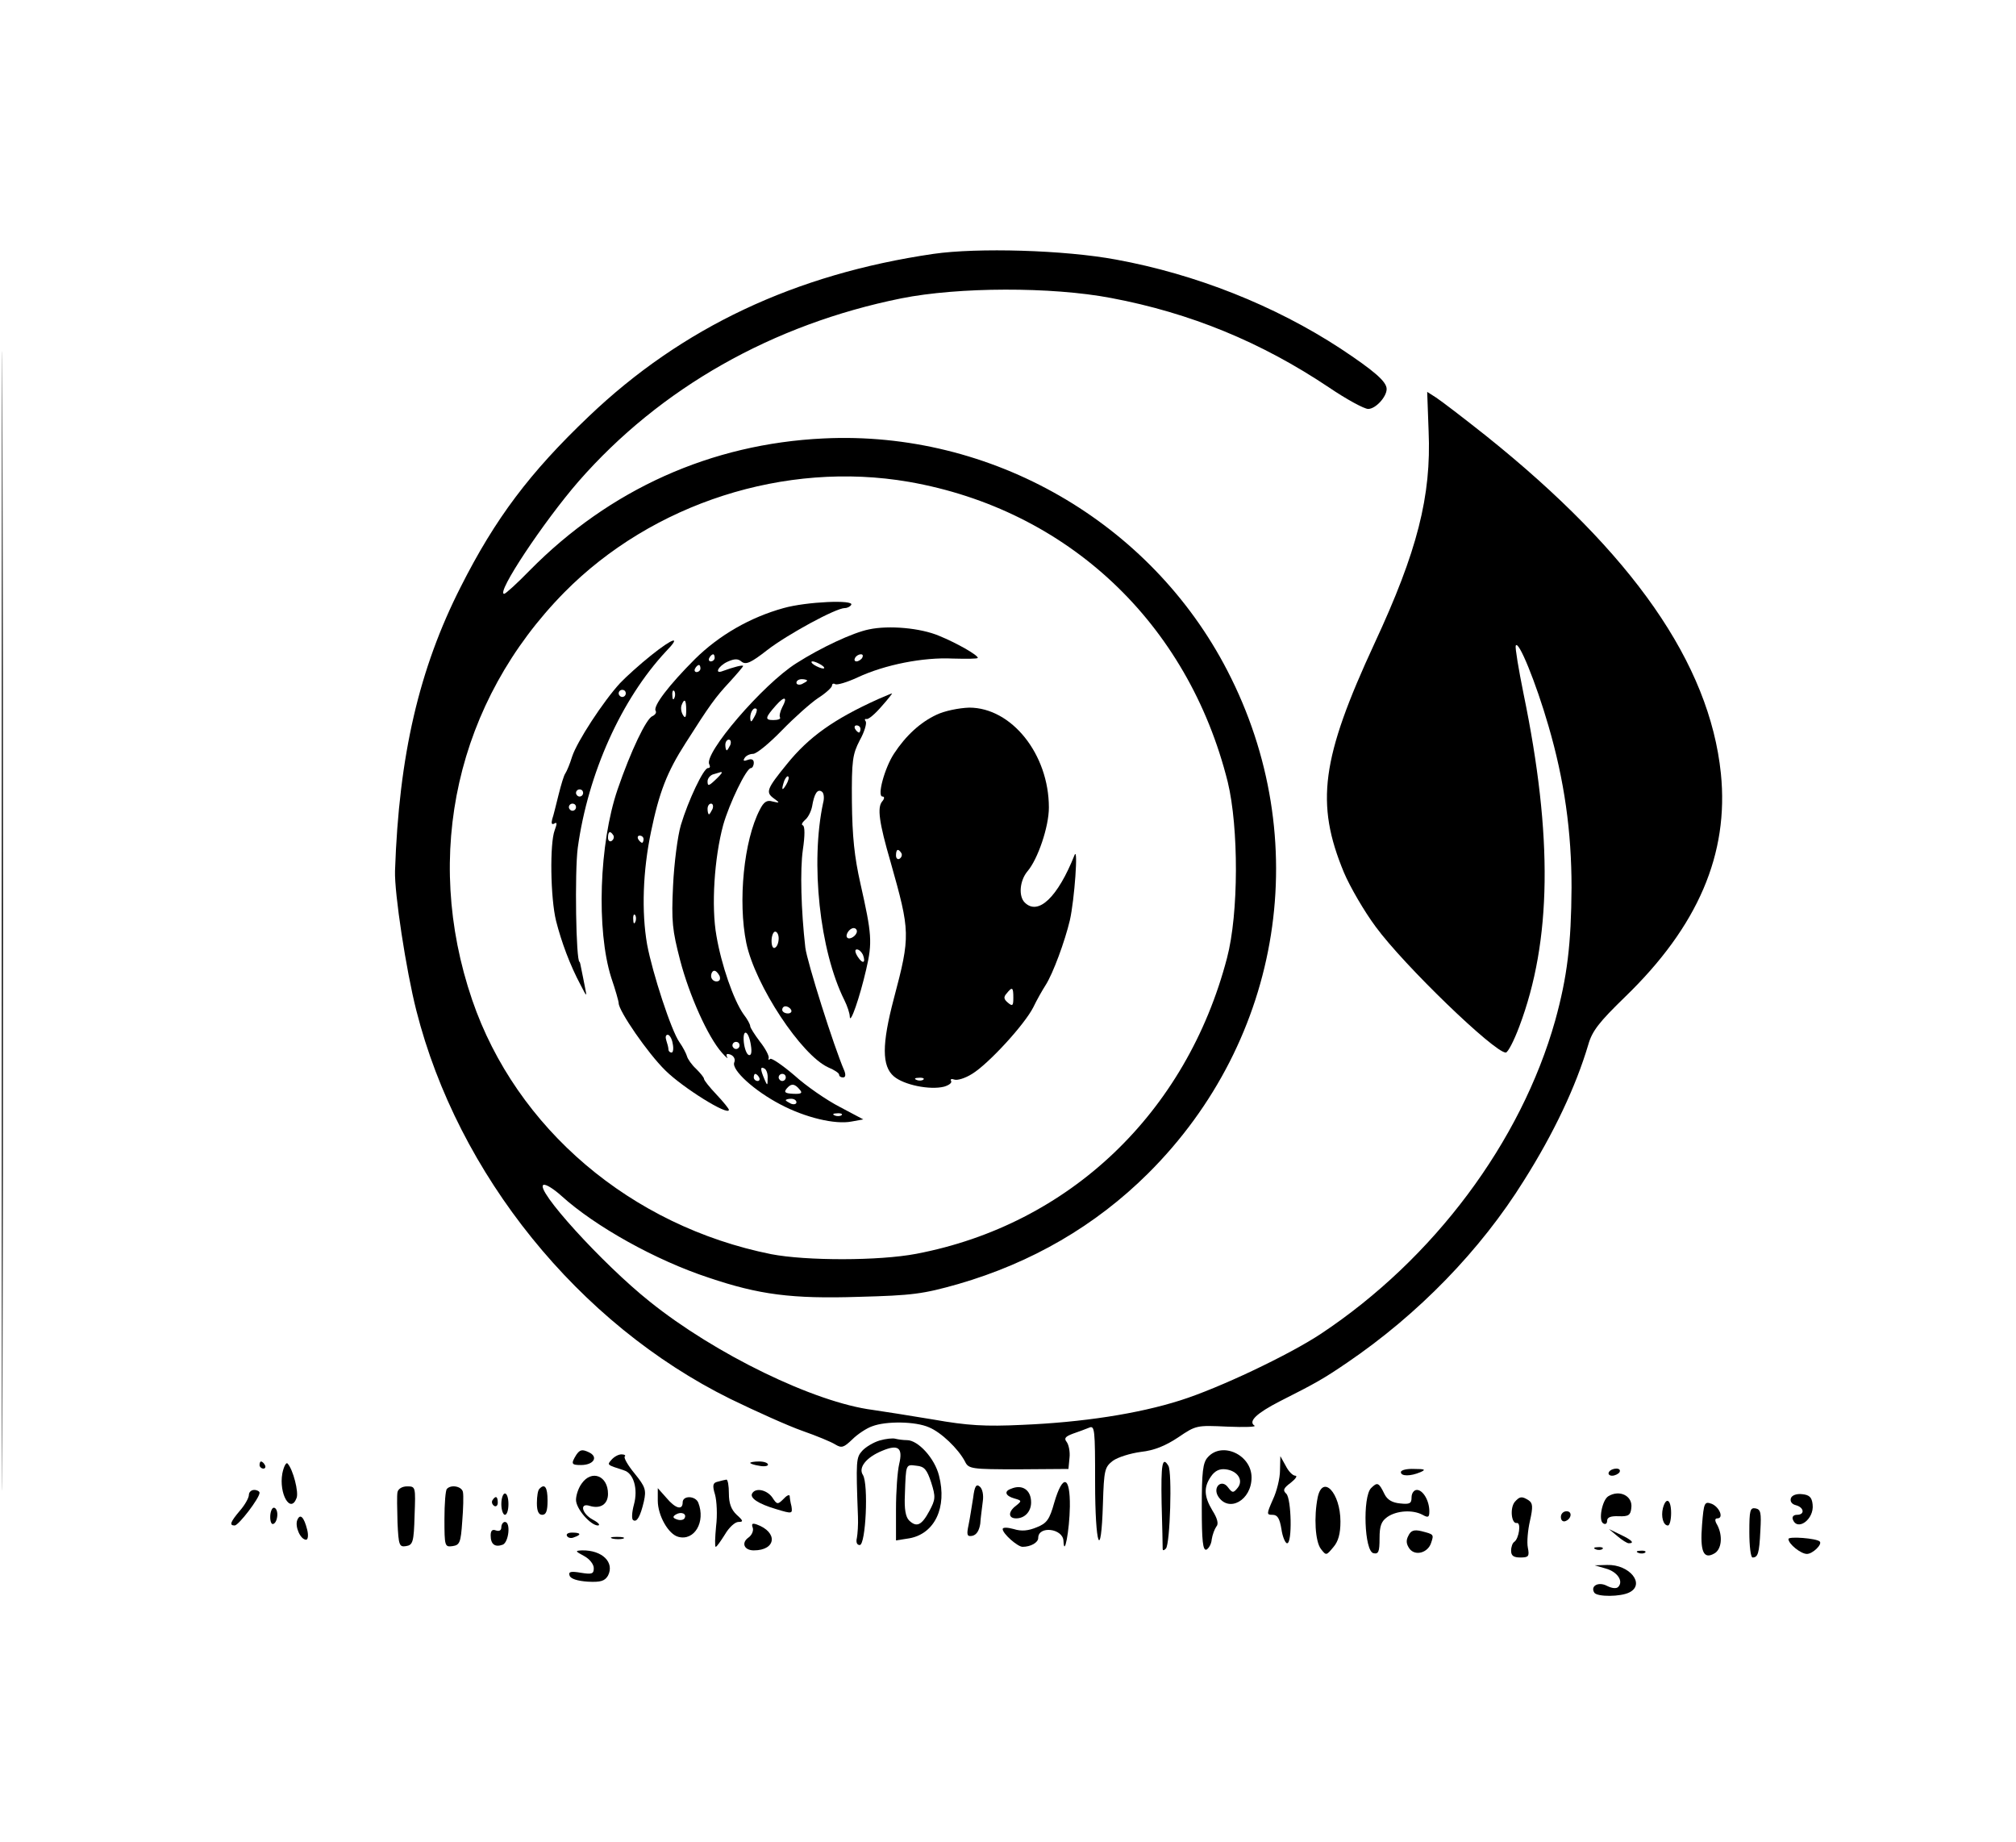 <?xml version="1.0" standalone="no"?>
<!DOCTYPE svg PUBLIC "-//W3C//DTD SVG 20010904//EN"
 "http://www.w3.org/TR/2001/REC-SVG-20010904/DTD/svg10.dtd">
<svg version="1.0" xmlns="http://www.w3.org/2000/svg"
 width="567pt" height="518pt" viewBox="0 0 567 518"
 preserveAspectRatio="xMidYMid meet">

<g transform="translate(0,518) scale(0.1,-0.1)"
fill="#000000" stroke="none">
<path d="M5 2590 c0 -1427 1 -2011 2 -1297 2 713 2 1881 0 2595 -1 713 -2 129
-2 -1298z"/>
<path d="M2625 4466 c-389 -57 -707 -207 -969 -457 -166 -158 -263 -287 -360
-479 -117 -230 -174 -474 -185 -799 -2 -62 31 -279 60 -393 117 -461 456 -881
883 -1092 72 -35 163 -76 203 -90 40 -14 81 -31 92 -38 18 -11 24 -9 48 14 15
15 41 32 56 37 39 15 122 14 160 -3 34 -14 82 -60 101 -96 10 -21 18 -22 151
-22 l140 1 3 31 c2 17 -2 37 -8 45 -8 10 -4 15 17 23 15 5 36 13 46 17 16 7
17 -4 17 -154 0 -179 17 -226 22 -60 3 96 5 103 28 121 14 10 49 21 79 25 37
4 69 17 105 41 50 34 52 34 138 30 49 -2 83 -1 76 3 -18 12 7 35 71 68 103 52
124 64 190 109 200 136 375 316 497 512 84 133 146 264 181 382 11 39 31 64
103 134 206 199 293 403 270 629 -32 309 -248 619 -660 949 -63 50 -127 99
-141 108 l-25 16 4 -110 c8 -183 -32 -339 -152 -597 -150 -324 -167 -450 -86
-645 17 -40 57 -109 89 -152 79 -108 334 -354 366 -354 6 0 23 33 38 73 91
241 95 534 12 936 -14 69 -24 130 -22 135 7 19 57 -104 92 -225 45 -154 65
-298 65 -455 -1 -159 -12 -251 -46 -374 -96 -341 -341 -670 -659 -881 -89 -59
-287 -153 -395 -187 -119 -38 -277 -62 -445 -69 -104 -5 -154 -2 -250 15 -66
11 -142 23 -170 27 -164 21 -444 157 -628 305 -133 106 -326 319 -298 328 7 2
29 -12 50 -31 95 -86 265 -181 414 -230 142 -48 234 -60 422 -54 152 4 181 8
280 36 207 60 386 164 534 311 379 377 468 941 223 1414 -216 418 -664 676
-1136 653 -316 -15 -601 -143 -826 -371 -35 -36 -68 -66 -72 -66 -24 0 111
203 209 316 230 263 546 442 908 515 160 32 422 33 590 1 223 -42 422 -124
612 -251 50 -34 100 -61 111 -61 21 0 52 34 52 56 0 21 -35 51 -130 114 -185
121 -407 209 -631 250 -145 27 -390 34 -514 16z m-69 -641 c446 -78 785 -396
897 -844 31 -128 31 -370 -2 -495 -114 -436 -444 -750 -874 -832 -105 -20
-309 -20 -408 -1 -394 79 -717 353 -841 715 -140 410 -43 839 259 1146 248
251 621 371 969 311z"/>
<path d="M2204 3470 c-94 -26 -181 -76 -249 -143 -74 -74 -119 -133 -111 -146
3 -5 -1 -11 -9 -15 -17 -6 -61 -98 -98 -206 -52 -152 -60 -396 -18 -529 12
-35 21 -67 21 -72 0 -22 82 -141 131 -189 48 -48 179 -130 179 -111 0 3 -16
23 -35 43 -19 20 -35 40 -35 44 0 4 -10 16 -22 28 -13 12 -24 28 -26 36 -2 7
-11 25 -21 39 -23 32 -76 195 -91 275 -16 92 -12 207 11 317 23 111 45 168 97
249 68 107 84 129 123 171 21 23 39 44 39 46 0 4 -27 -3 -57 -14 -25 -10 -13
14 13 26 20 9 30 9 40 0 12 -9 26 -3 72 33 57 44 193 118 218 118 7 0 15 4 18
9 10 15 -126 9 -190 -9z m-194 -140 c0 -5 -5 -10 -11 -10 -5 0 -7 5 -4 10 3 6
8 10 11 10 2 0 4 -4 4 -10z m-40 -30 c0 -5 -5 -10 -11 -10 -5 0 -7 5 -4 10 3
6 8 10 11 10 2 0 4 -4 4 -10z m-73 -82 c-3 -8 -6 -5 -6 6 -1 11 2 17 5 13 3
-3 4 -12 1 -19z m33 -35 c0 -21 -3 -24 -9 -14 -5 8 -7 20 -4 28 8 21 13 15 13
-14z m-205 -352 c3 -5 1 -12 -5 -16 -5 -3 -10 1 -10 9 0 18 6 21 15 7z m85
-11 c0 -5 -2 -10 -4 -10 -3 0 -8 5 -11 10 -3 6 -1 10 4 10 6 0 11 -4 11 -10z
m-23 -232 c-3 -8 -6 -5 -6 6 -1 11 2 17 5 13 3 -3 4 -12 1 -19z m105 -343 c3
-14 1 -25 -3 -25 -5 0 -9 4 -9 9 0 5 -3 16 -6 25 -3 9 -2 16 4 16 5 0 12 -11
14 -25z"/>
<path d="M2444 3410 c-45 -9 -135 -51 -204 -95 -94 -59 -263 -256 -245 -285 3
-6 2 -10 -4 -10 -12 0 -55 -90 -76 -160 -9 -30 -19 -107 -22 -170 -5 -102 -2
-126 20 -211 26 -99 78 -215 117 -259 12 -14 19 -19 15 -13 -4 9 -1 11 10 7 9
-4 14 -13 10 -22 -8 -21 57 -80 130 -118 70 -37 154 -57 200 -48 l33 6 -66 35
c-37 19 -95 59 -128 89 -34 29 -65 50 -68 46 -4 -4 -6 -2 -4 3 1 6 -9 26 -25
46 -15 20 -27 39 -27 43 0 5 -8 20 -19 34 -28 40 -62 138 -76 220 -15 83 -6
220 19 312 17 60 65 160 78 160 4 0 8 7 8 15 0 9 -6 12 -17 8 -11 -4 -14 -3
-9 5 4 7 15 12 24 12 10 0 46 30 81 66 35 36 81 77 102 91 22 14 39 30 39 35
0 5 4 7 9 4 5 -3 33 5 63 19 77 36 185 57 267 53 39 -1 71 -1 71 2 0 8 -60 42
-109 62 -52 22 -141 30 -197 18z m-19 -80 c-3 -5 -11 -10 -16 -10 -6 0 -7 5
-4 10 3 6 11 10 16 10 6 0 7 -4 4 -10z m-115 -20 c8 -5 11 -10 5 -10 -5 0 -17
5 -25 10 -8 5 -10 10 -5 10 6 0 17 -5 25 -10z m-40 -44 c0 -2 -7 -6 -15 -10
-8 -3 -15 -1 -15 4 0 6 7 10 15 10 8 0 15 -2 15 -4z m-70 -75 c-6 -12 -9 -25
-6 -29 2 -4 -6 -7 -19 -7 -25 0 -23 7 8 42 24 27 33 23 17 -6z m-79 -28 c-8
-15 -10 -15 -11 -2 0 17 10 32 18 25 2 -3 -1 -13 -7 -23z m-67 -78 c-4 -8 -8
-15 -10 -15 -2 0 -4 7 -4 15 0 8 4 15 10 15 5 0 7 -7 4 -15z m-24 -78 c0 -2
-9 -12 -20 -22 -17 -16 -20 -16 -20 -2 0 8 8 18 18 20 9 3 18 5 20 6 1 0 2 -1
2 -2z m-26 -102 c-4 -8 -8 -15 -10 -15 -2 0 -4 7 -4 15 0 8 4 15 10 15 5 0 7
-7 4 -15z m20 -470 c3 -9 0 -15 -9 -15 -8 0 -15 7 -15 15 0 8 4 15 9 15 5 0
11 -7 15 -15z m88 -195 c3 -19 1 -29 -6 -27 -6 2 -12 18 -14 36 -4 41 14 33
20 -9z m-32 0 c0 -5 -4 -10 -10 -10 -5 0 -10 5 -10 10 0 6 5 10 10 10 6 0 10
-4 10 -10z m79 -93 c0 -21 -1 -21 -9 -2 -12 28 -12 37 0 30 6 -3 10 -16 9 -28z
m-24 3 c3 -5 1 -10 -4 -10 -6 0 -11 5 -11 10 0 6 2 10 4 10 3 0 8 -4 11 -10z
m75 0 c0 -5 -4 -10 -10 -10 -5 0 -10 5 -10 10 0 6 5 10 10 10 6 0 10 -4 10
-10z m39 -34 c9 -10 5 -13 -18 -12 -22 1 -27 4 -19 14 13 16 23 15 37 -2z m-9
-36 c0 -5 -7 -7 -15 -4 -8 4 -15 8 -15 10 0 2 7 4 15 4 8 0 15 -4 15 -10z
m127 -36 c-3 -3 -12 -4 -19 -1 -8 3 -5 6 6 6 11 1 17 -2 13 -5z"/>
<path d="M1830 3336 c-30 -24 -69 -59 -86 -77 -47 -51 -121 -164 -135 -207 -6
-20 -15 -41 -19 -47 -4 -5 -12 -32 -19 -60 -7 -27 -14 -58 -18 -69 -3 -12 -1
-16 6 -12 8 5 8 0 1 -19 -14 -37 -12 -190 4 -255 15 -59 39 -124 69 -180 18
-35 18 -35 12 -5 -3 17 -8 39 -10 50 -2 11 -4 20 -5 20 -10 0 -14 253 -5 321
29 210 123 418 248 552 44 45 22 40 -43 -12z m-70 -106 c0 -5 -4 -10 -10 -10
-5 0 -10 5 -10 10 0 6 5 10 10 10 6 0 10 -4 10 -10z m-120 -280 c0 -5 -4 -10
-10 -10 -5 0 -10 5 -10 10 0 6 5 10 10 10 6 0 10 -4 10 -10z m-20 -40 c0 -5
-4 -10 -10 -10 -5 0 -10 5 -10 10 0 6 5 10 10 10 6 0 10 -4 10 -10z"/>
<path d="M2470 3214 c-124 -56 -195 -106 -257 -183 -57 -70 -60 -79 -37 -96
18 -13 18 -14 -3 -9 -16 5 -25 -1 -36 -23 -45 -86 -62 -258 -38 -375 25 -119
155 -316 231 -350 17 -7 30 -16 30 -20 0 -5 5 -8 11 -8 7 0 8 7 4 18 -30 69
-105 307 -110 347 -12 105 -15 219 -7 275 6 40 6 66 0 69 -5 1 -2 8 6 15 8 6
17 23 20 38 6 36 15 50 27 42 6 -3 8 -18 4 -32 -36 -168 -10 -415 60 -555 8
-16 15 -37 15 -46 1 -24 28 54 46 132 18 77 16 100 -16 242 -17 75 -23 133
-24 230 -1 117 2 134 22 173 13 23 20 47 17 53 -4 5 -3 8 2 7 5 -2 24 14 42
35 18 20 31 37 30 37 -2 0 -20 -8 -39 -16z m-50 -84 c0 -5 -2 -10 -4 -10 -3 0
-8 5 -11 10 -3 6 -1 10 4 10 6 0 11 -4 11 -10z m-209 -157 c-12 -20 -14 -14
-5 12 4 9 9 14 11 11 3 -2 0 -13 -6 -23z m199 -412 c0 -12 -20 -25 -27 -18 -7
7 6 27 18 27 5 0 9 -4 9 -9z m-220 -20 c0 -11 -4 -23 -10 -26 -6 -4 -10 5 -10
19 0 14 5 26 10 26 6 0 10 -9 10 -19z m237 -46 c9 -24 -1 -27 -15 -5 -8 13 -8
20 -2 20 6 0 13 -7 17 -15z m-202 -155 c3 -5 -1 -10 -9 -10 -9 0 -16 5 -16 10
0 6 4 10 9 10 6 0 13 -4 16 -10z"/>
<path d="M2634 3170 c-45 -21 -86 -58 -120 -110 -26 -40 -48 -120 -32 -120 6
0 6 -6 -1 -14 -14 -17 -9 -58 24 -171 55 -195 56 -206 9 -383 -34 -129 -34
-190 0 -219 28 -24 101 -39 141 -29 14 4 23 11 20 16 -3 5 1 7 9 4 9 -3 31 4
50 16 46 28 147 138 172 187 10 21 26 49 35 63 21 33 54 123 68 182 13 57 24
211 13 183 -47 -118 -102 -171 -140 -133 -18 18 -14 62 8 88 29 34 60 125 60
179 0 150 -105 281 -224 281 -29 -1 -69 -9 -92 -20z m-99 -389 c3 -5 1 -12 -5
-16 -5 -3 -10 1 -10 9 0 18 6 21 15 7z m315 -407 c0 -22 -2 -25 -15 -14 -12
10 -13 16 -4 26 16 20 19 18 19 -12z m-253 -230 c-3 -3 -12 -4 -19 -1 -8 3 -5
6 6 6 11 1 17 -2 13 -5z"/>
<path d="M2474 1129 c-17 -5 -39 -18 -49 -29 -17 -19 -18 -26 -12 -185 1 -22
-1 -49 -3 -60 -3 -12 0 -20 8 -20 17 0 25 171 9 197 -14 21 10 50 54 68 45 19
59 9 48 -37 -5 -21 -9 -78 -9 -127 l0 -88 38 6 c71 13 106 87 83 176 -12 49
-59 100 -90 100 -11 0 -25 2 -33 4 -7 2 -27 0 -44 -5z m145 -118 c13 -41 12
-48 -5 -80 -22 -41 -36 -47 -57 -27 -10 10 -14 32 -12 73 3 87 2 85 33 81 22
-2 29 -11 41 -47z"/>
<path d="M1621 1089 c-16 -26 -14 -29 13 -29 36 0 50 23 22 36 -19 9 -25 7
-35 -7z"/>
<path d="M3397 1082 c-14 -15 -17 -41 -17 -141 0 -94 3 -122 13 -119 6 3 14
15 15 29 2 13 8 29 13 36 7 7 3 23 -11 45 -24 40 -25 66 -4 96 11 16 24 22 41
20 34 -4 51 -31 34 -52 -12 -15 -15 -15 -27 1 -18 25 -44 1 -28 -25 30 -47 94
-11 94 53 0 64 -83 102 -123 57z"/>
<path d="M1720 1075 c-13 -15 -14 -14 35 -30 27 -8 40 -52 28 -96 -6 -22 -7
-42 -2 -44 10 -7 20 10 30 53 7 32 4 41 -26 78 -19 23 -31 44 -28 48 4 3 -1 6
-9 6 -9 0 -21 -7 -28 -15z"/>
<path d="M3600 1045 c0 -22 -9 -59 -20 -82 -18 -41 -18 -43 -1 -43 14 0 20
-10 25 -40 3 -22 11 -40 16 -40 15 0 12 124 -2 139 -11 10 -8 16 12 31 14 11
20 20 13 20 -7 0 -19 12 -27 28 l-15 27 -1 -40z"/>
<path d="M730 1060 c0 -5 5 -10 11 -10 5 0 7 5 4 10 -3 6 -8 10 -11 10 -2 0
-4 -4 -4 -10z"/>
<path d="M794 1036 c-10 -57 23 -114 40 -69 7 16 -10 81 -25 97 -4 5 -11 -8
-15 -28z"/>
<path d="M2110 1066 c0 -2 11 -6 25 -8 14 -3 25 -1 25 3 0 5 -11 9 -25 9 -14
0 -25 -2 -25 -4z"/>
<path d="M3267 953 c2 -65 3 -122 3 -128 0 -6 3 -6 9 0 12 12 18 216 7 233
-17 28 -21 5 -19 -105z"/>
<path d="M3940 1040 c0 -12 27 -12 55 0 16 7 13 9 -17 9 -21 1 -38 -3 -38 -9z"/>
<path d="M4525 1040 c-3 -5 1 -10 9 -10 8 0 18 5 21 10 3 6 -1 10 -9 10 -8 0
-18 -4 -21 -10z"/>
<path d="M1636 1008 c-9 -12 -16 -33 -16 -46 0 -25 41 -72 62 -72 7 1 1 8 -14
16 -32 17 -39 49 -9 39 30 -9 51 5 51 34 0 51 -46 69 -74 29z"/>
<path d="M2018 1013 c-13 -3 -15 -10 -7 -36 5 -18 7 -58 3 -89 -3 -32 -4 -58
-1 -58 3 0 14 16 26 35 11 19 28 35 38 35 14 0 14 3 -5 20 -16 15 -22 33 -22
60 0 22 -3 39 -7 39 -5 -1 -15 -3 -25 -6z"/>
<path d="M2737 968 c-4 -24 -9 -58 -13 -77 -6 -28 -4 -33 11 -30 12 3 19 15
22 34 1 17 5 44 7 62 3 19 -1 36 -8 42 -10 9 -15 2 -19 -31z"/>
<path d="M2965 954 c-13 -47 -21 -58 -49 -69 -24 -10 -43 -12 -65 -5 -18 5
-31 5 -31 0 0 -13 42 -50 56 -50 23 0 44 12 44 25 0 35 69 27 71 -8 2 -50 17
29 18 96 1 87 -20 93 -44 11z"/>
<path d="M3856 995 c-24 -25 -19 -178 7 -183 14 -3 17 4 17 42 0 35 5 48 22
60 26 18 71 21 99 6 16 -9 19 -7 19 10 0 30 -18 60 -35 60 -8 0 -15 -9 -15
-21 0 -17 -5 -20 -32 -17 -22 2 -36 10 -44 26 -16 33 -20 35 -38 17z"/>
<path d="M1118 984 c-2 -9 -1 -47 0 -86 3 -64 5 -69 24 -66 19 3 22 11 24 86
3 81 3 82 -21 82 -14 0 -25 -7 -27 -16z"/>
<path d="M1257 993 c-4 -3 -7 -42 -7 -85 0 -77 1 -79 23 -76 20 3 23 10 27 69
3 36 4 74 2 83 -3 16 -33 22 -45 9z"/>
<path d="M1517 993 c-4 -3 -7 -21 -7 -40 0 -23 5 -33 15 -33 11 0 15 11 15 40
0 38 -8 49 -23 33z"/>
<path d="M2843 993 c-20 -7 -15 -20 10 -27 21 -6 21 -7 5 -20 -23 -17 -23 -36
0 -36 24 0 42 19 42 45 0 35 -25 52 -57 38z"/>
<path d="M3706 969 c-11 -55 -7 -124 9 -145 15 -19 15 -19 35 5 14 16 20 38
20 72 0 81 -50 134 -64 68z"/>
<path d="M700 976 c0 -8 -11 -28 -25 -44 -27 -32 -31 -42 -15 -42 11 0 70 77
70 92 0 4 -7 8 -15 8 -8 0 -15 -6 -15 -14z"/>
<path d="M1850 960 c0 -42 30 -95 58 -102 45 -12 77 42 56 96 -8 20 -44 21
-44 1 0 -23 -20 -18 -46 13 l-24 27 0 -35z m75 -50 c-3 -5 -13 -6 -21 -3 -12
4 -13 8 -3 14 15 9 32 2 24 -11z"/>
<path d="M2116 981 c-9 -13 16 -30 67 -45 46 -14 46 -13 43 8 -3 11 -5 25 -5
29 -1 5 -9 1 -18 -9 -16 -16 -18 -15 -31 5 -15 21 -46 28 -56 12z"/>
<path d="M1410 950 c0 -16 5 -30 10 -30 6 0 10 14 10 30 0 17 -4 30 -10 30 -5
0 -10 -13 -10 -30z"/>
<path d="M4523 972 c-17 -11 -28 -68 -14 -76 6 -4 11 -1 11 7 0 10 10 14 33
13 27 -1 33 3 35 23 5 34 -33 53 -65 33z"/>
<path d="M5037 967 c-3 -9 2 -17 14 -20 23 -6 26 -27 3 -27 -9 0 -14 -5 -12
-12 12 -36 61 -1 56 41 -2 20 -9 27 -29 29 -16 2 -29 -3 -32 -11z"/>
<path d="M1385 961 c-3 -5 -1 -12 5 -16 5 -3 10 1 10 9 0 18 -6 21 -15 7z"/>
<path d="M4260 956 c-14 -18 -9 -62 6 -59 13 2 6 -44 -7 -53 -5 -3 -9 -14 -9
-25 0 -14 7 -19 26 -19 23 0 26 3 21 28 -3 15 0 49 6 75 9 40 8 50 -4 58 -19
12 -25 11 -39 -5z"/>
<path d="M4677 939 c-6 -24 1 -49 14 -49 5 0 9 16 9 35 0 38 -14 47 -23 14z"/>
<path d="M4787 892 c-6 -75 4 -98 34 -81 21 11 25 49 9 80 -8 13 -7 19 0 19
19 0 6 32 -16 41 -20 7 -22 4 -27 -59z"/>
<path d="M760 914 c0 -14 4 -23 10 -19 6 3 10 15 10 26 0 10 -4 19 -10 19 -5
0 -10 -12 -10 -26z"/>
<path d="M4920 871 c0 -39 4 -71 9 -71 15 0 19 11 22 75 3 51 1 60 -13 63 -16
3 -18 -5 -18 -67z"/>
<path d="M4390 914 c0 -9 5 -14 12 -12 18 6 21 28 4 28 -9 0 -16 -7 -16 -16z"/>
<path d="M836 905 c-7 -18 9 -55 25 -55 5 0 7 12 3 28 -9 36 -20 47 -28 27z"/>
<path d="M1410 885 c0 -9 -6 -12 -15 -9 -10 4 -15 0 -15 -14 0 -25 12 -34 34
-26 17 7 23 64 6 64 -5 0 -10 -7 -10 -15z"/>
<path d="M2117 884 c3 -8 -2 -21 -12 -28 -21 -15 -12 -36 15 -36 63 0 69 51 8
73 -12 4 -15 2 -11 -9z"/>
<path d="M3961 861 c-7 -13 -6 -23 3 -36 16 -22 52 -12 61 16 8 24 8 24 -27
33 -21 5 -30 2 -37 -13z"/>
<path d="M4549 860 c13 -11 27 -20 32 -20 17 0 9 9 -23 24 l-33 16 24 -20z"/>
<path d="M1595 860 c3 -5 12 -7 20 -3 21 7 19 13 -6 13 -11 0 -18 -4 -14 -10z"/>
<path d="M1723 853 c9 -2 23 -2 30 0 6 3 -1 5 -18 5 -16 0 -22 -2 -12 -5z"/>
<path d="M5030 852 c0 -14 35 -42 52 -42 16 0 44 27 36 35 -9 9 -88 15 -88 7z"/>
<path d="M4488 823 c7 -3 16 -2 19 1 4 3 -2 6 -13 5 -11 0 -14 -3 -6 -6z"/>
<path d="M1643 804 c15 -8 27 -23 27 -34 0 -16 -5 -18 -36 -13 -29 5 -36 3
-32 -8 3 -9 22 -15 51 -17 37 -2 48 2 57 17 19 37 -16 72 -73 71 -20 -1 -20
-2 6 -16z"/>
<path d="M4608 813 c7 -3 16 -2 19 1 4 3 -2 6 -13 5 -11 0 -14 -3 -6 -6z"/>
<path d="M4516 769 c33 -9 51 -36 35 -52 -5 -5 -17 -4 -31 3 -24 13 -48 0 -36
-19 8 -12 74 -12 99 1 45 23 0 79 -63 77 l-35 -1 31 -9z"/>
</g>
</svg>
